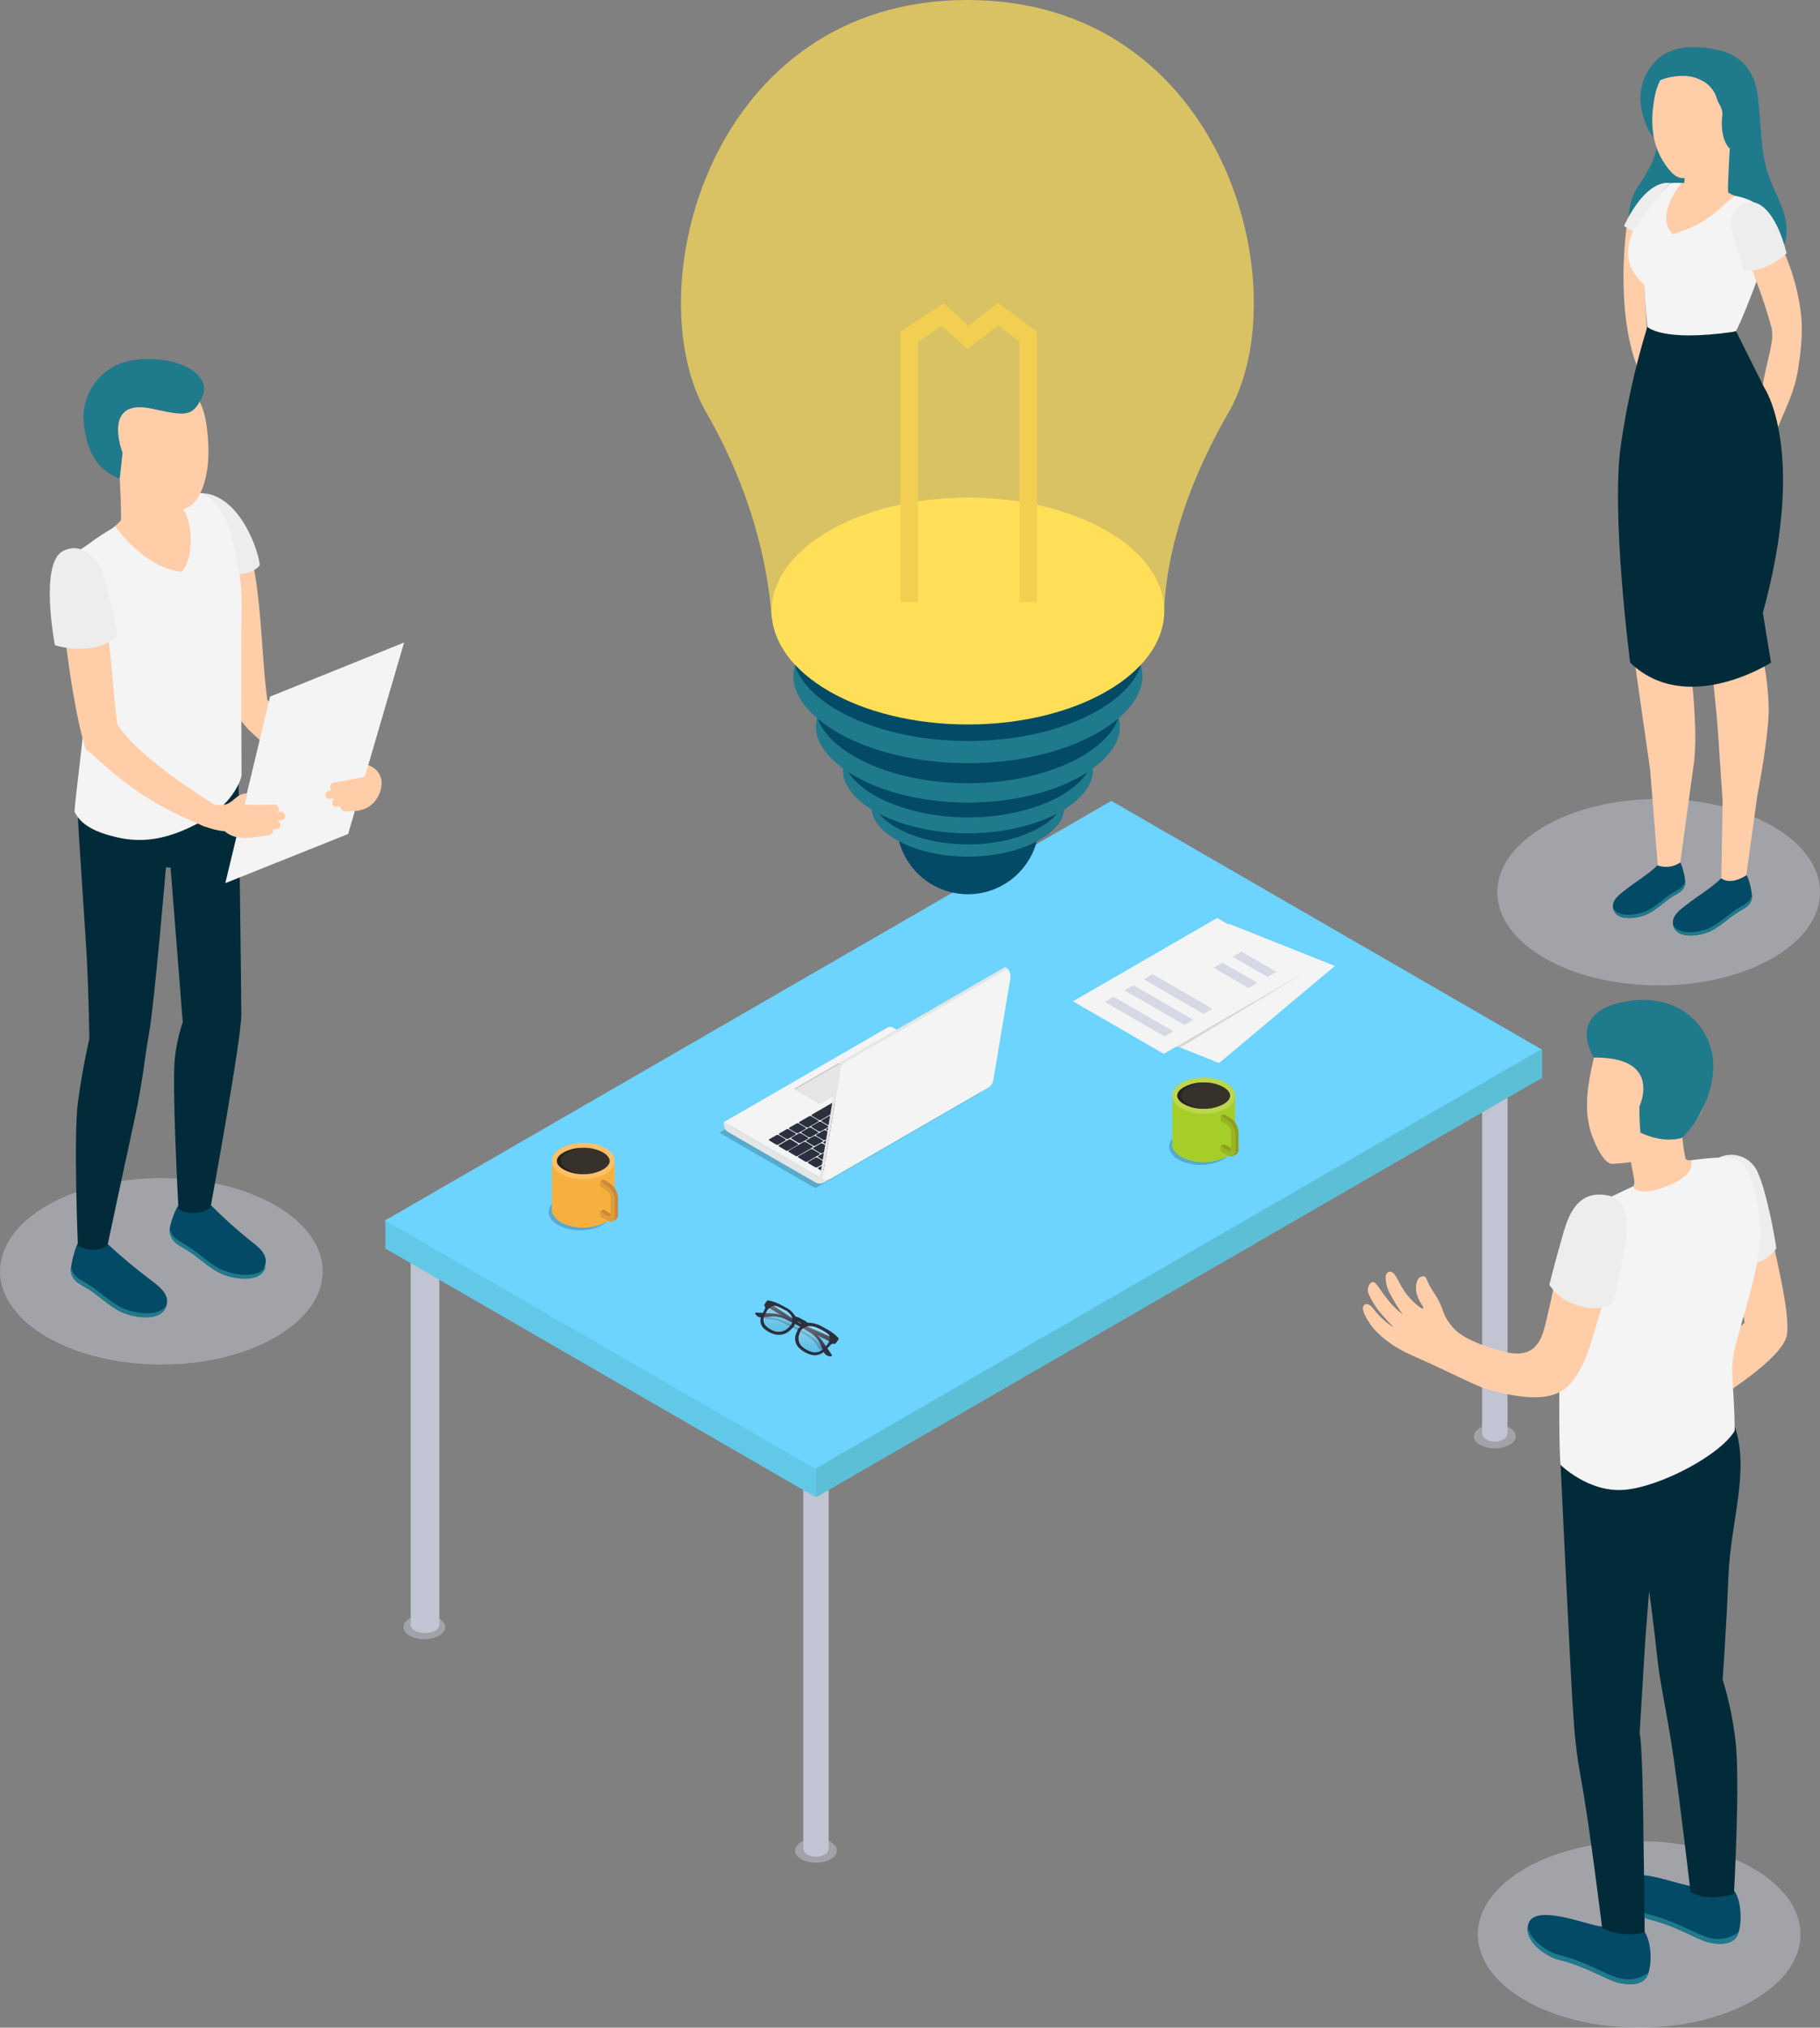 <svg width="776" height="864" viewBox="0 0 776 864" fill="none" xmlns="http://www.w3.org/2000/svg">
<rect x="0" y="0" width="776" height="864" fill="#808080" stroke="none"/>
<path opacity="0.4" d="M707.211 419.887C745.202 419.887 776 402.1 776 380.16C776 358.22 745.202 340.433 707.211 340.433C669.22 340.433 638.422 358.22 638.422 380.16C638.422 402.1 669.22 419.887 707.211 419.887Z" fill="#D6D8E5"/>
<path d="M718.08 24.192C720.758 19.872 741.269 17.038 748.008 34.404C750.565 41.005 750.185 57.836 752.328 68.429C754.47 79.021 759.499 85 761.313 93.588C763.127 102.177 760.172 116.605 739.558 119.232C718.944 121.859 702.96 114.515 698.088 107.931C693.215 101.347 693.094 87.316 698.174 79.782C703.254 72.248 707.107 66.131 706.986 56.333L718.08 24.192Z" fill="#1F7A8C"/>
<path d="M693.508 96.958C693.508 96.958 688.653 131.242 697.828 155.71C707.004 180.179 704.481 149.42 704.481 149.42L702.269 142.145C702.269 142.145 700.42 114.048 701.18 107.136C701.941 100.224 701.768 94.349 702.269 93.796C702.77 93.243 700.437 92.154 699.47 92.068C698.502 91.981 693.508 96.958 693.508 96.958Z" fill="#FFCEA9"/>
<path d="M731.627 21.237C731.627 21.237 716.179 16.796 706.814 25.142C703.724 27.986 701.475 31.623 700.311 35.658C699.147 39.692 699.113 43.969 700.213 48.021C701.457 52.894 703.962 59.547 707.833 59.91C711.704 60.273 731.627 21.237 731.627 21.237Z" fill="#1F7A8C"/>
<path d="M737.519 63.349C737.519 63.349 736.517 80.629 736.828 81.821C737.139 83.013 743.584 84.309 745.381 85.812C747.178 87.316 736.033 104.82 730.348 107.361C724.663 109.901 707.09 103.334 705.88 94.591C704.74 86.538 710.909 80.283 713.276 78.106C714.889 77.944 716.512 77.904 718.132 77.985L718.65 69.638C726.339 67.185 737.519 63.349 737.519 63.349Z" fill="#FFCEA9"/>
<path d="M739.887 83.497C744.725 84.24 750.254 86.832 750.997 89.476C751.896 92.569 753.797 107.119 749.615 118.195C745.434 129.272 742.617 136.322 740.198 141.091C740.198 141.091 719.29 150.077 702.425 139.605C702.425 139.605 701.25 127.734 701.181 121.375C685.63 107.793 698.917 91.048 712.119 78.037C713.7 77.898 715.29 77.898 716.871 78.037C716.871 78.037 705.103 91.861 713.277 99.861C730.798 94.504 734.271 86.642 739.887 83.497Z" fill="#F4F4F4"/>
<path d="M705.38 42.025C707.108 30.966 715.091 22.619 726.495 23.293C729.384 23.454 732.213 24.184 734.819 25.44C737.425 26.695 739.759 28.453 741.685 30.612C743.611 32.771 745.092 35.289 746.044 38.021C746.995 40.753 747.399 43.647 747.231 46.535C747.029 49.893 746.052 53.159 744.376 56.076C742.7 58.994 740.371 61.483 737.571 63.349C737.179 65.021 736.6 66.644 735.843 68.187C731.783 72.887 721.07 75.876 717.527 75.911C714.469 75.911 711.825 73.094 708.888 68.342C702.909 58.458 704.43 47.485 705.38 42.025Z" fill="#FFCEA9"/>
<path d="M730.037 23.483C738.037 25.056 744.603 27.302 746.781 35.165C748.267 40.573 750.237 50.872 748.353 55.227L747.213 58.355L737.519 63.349C737.519 63.349 733.009 59.581 734.409 48.539C734.354 47.045 733.881 45.596 733.044 44.358C732.443 43.315 731.995 42.192 731.713 41.023C730.563 38.043 728.32 35.614 725.441 34.232C718.218 30.188 707.66 33.679 706.191 35.148C708.222 30.76 711.701 27.206 716.043 25.082C720.386 22.958 725.327 22.393 730.037 23.483Z" fill="#1F7A8C"/>
<path d="M751.653 163.901C753.381 152.703 756.837 145.428 755.247 139.277C751.767 126.81 747.211 114.668 741.631 102.989C738.175 96.077 739.16 91.169 742.824 88.422C746.953 85.329 750.893 86.694 754.608 94.401C759.273 104.112 764.544 114.083 767.101 128.546C768.362 135.562 769.019 142.37 766.755 156.781C765.166 166.856 761.969 172.506 758.116 181.958C757.062 184.533 750.029 173.405 751.653 163.901Z" fill="#FFCEA9"/>
<path d="M744.569 372.868C740.525 376.168 734.201 373.887 733.925 374.198C729.795 378.328 723.661 381.923 719.082 385.517C716.559 387.504 712.636 390.165 713.345 393.967C714.624 400.792 725.544 398.701 729.657 396.611C733.769 394.52 737.139 391.064 741.044 388.644C743.809 386.916 746.556 386.018 746.988 382.51C747.247 380.385 745.277 372.799 744.569 372.868Z" fill="#024A65"/>
<path d="M746.937 381.093C746.401 384.549 743.706 385.379 740.941 387.089C736.984 389.56 733.493 393.103 729.381 395.194C725.562 397.112 716.076 399.03 713.397 394.157C714.849 400.74 725.579 398.667 729.657 396.611C733.735 394.554 737.139 391.064 741.044 388.644C743.809 386.916 746.557 386.018 746.989 382.51C747.02 382.037 747.003 381.562 746.937 381.093Z" fill="#1F7A8C"/>
<path d="M716.162 367.2C712.464 370.224 706.866 368.531 706.589 368.807C702.822 372.591 697.224 375.84 693.042 379.175C690.727 381.007 687.115 383.426 687.772 386.934C688.947 393.172 698.934 391.254 702.719 389.336C706.503 387.418 709.63 384.255 713.086 382.044C715.626 380.471 718.132 379.642 718.529 376.428C718.823 374.44 716.819 367.131 716.162 367.2Z" fill="#024A65"/>
<path d="M718.546 375.08C718.045 378.156 715.574 379.002 713.051 380.575C709.422 382.838 706.139 386.087 702.459 387.988C699.003 389.716 690.363 391.444 687.823 387.055C689.154 393.068 698.986 391.185 702.718 389.284C706.45 387.383 709.63 384.204 713.086 381.992C715.626 380.419 718.131 379.59 718.529 376.376C718.584 375.946 718.59 375.511 718.546 375.08Z" fill="#1F7A8C"/>
<path d="M694.338 178.9C696.066 164.955 701.25 144.668 701.25 144.668C706.133 146.954 711.416 148.263 716.801 148.522C725.804 148.988 740.215 146.241 740.215 146.241C742.72 150.634 745.465 154.886 748.44 158.976C752.466 164.557 760.276 176.809 758.393 198.184C757.149 212.164 749.321 271.503 749.321 271.503C752.371 281.525 753.994 291.926 754.142 302.4C754.056 311.04 751.792 325.693 749.235 339.258L744.569 372.937C744.569 372.937 738.349 377.43 733.925 374.268L734.478 341.297C733.942 333.228 733.13 321.322 732.629 313.649C731.782 301.277 729.571 281.612 728.931 276.705C728.292 271.797 726.72 263.226 725.959 253.601C725.199 243.976 721.588 195.143 721.588 195.143L721.087 204.301C721.087 204.301 720.62 219.145 718.477 237.479C716.335 255.813 715.592 263.935 715.592 263.935C715.592 263.935 719.307 270.743 719.773 275.772C720.153 279.729 724.681 311.057 721.968 326.989L716.421 367.511C715.036 368.464 713.444 369.075 711.778 369.294C710.111 369.513 708.416 369.335 706.831 368.772L703.565 327.94C701.371 312.388 696.653 279.452 696.014 275.167C695.081 269.533 694.286 266.751 693.249 249.039C692.213 231.327 692.558 192.862 694.338 178.9Z" fill="#FFCEA9"/>
<path d="M740.197 141.091L752.293 165.283C752.293 165.283 770.626 192.136 751.636 261.135L755.109 282.372C755.109 282.372 719.134 305.459 695.063 282.372C695.063 282.372 686.717 218.609 691.158 189.199C693.623 172.286 697.372 155.586 702.373 139.242C702.373 139.242 708.265 145.757 738.659 141.454" fill="#022B3A"/>
<path d="M761.763 107.931C761.763 107.931 753.417 116.243 743.516 115.206L738.764 99.032C738.764 99.032 735.671 90.564 742.894 86.936C750.116 83.307 757.616 91.359 761.763 107.931Z" fill="#EDEDED"/>
<path d="M712.118 78.037C712.118 78.037 702.563 75.133 692.42 96.284L696.204 98.582C696.204 98.582 706.192 83.48 712.118 78.037Z" fill="#EDEDED"/>
<path opacity="0.4" d="M68.789 581.455C106.78 581.455 137.578 563.668 137.578 541.728C137.578 519.788 106.78 502.001 68.789 502.001C30.798 502.001 0 519.788 0 541.728C0 563.668 30.798 581.455 68.789 581.455Z" fill="#D6D8E5"/>
<path d="M33.505 529.528C38.429 533.537 45.687 529.874 46.049 530.237C51.834 535.604 57.902 540.657 64.227 545.374C67.286 547.793 72.072 551.007 71.139 555.656C69.584 563.95 56.313 561.393 51.302 558.852C46.291 556.312 42.196 552.113 37.479 549.176C34.023 547.067 30.757 545.979 30.239 541.711C29.962 539.136 32.623 529.425 33.505 529.528Z" fill="#024A65"/>
<path d="M30.36 539.983C30.999 544.078 34.282 545.167 37.652 547.292C42.455 550.282 46.706 554.602 51.717 557.142C56.348 559.475 67.891 561.807 71.139 555.88C69.411 563.881 56.331 561.375 51.371 558.853C46.412 556.33 42.265 552.113 37.548 549.176C34.092 547.068 30.826 545.979 30.308 541.711C30.261 541.135 30.278 540.555 30.36 539.983Z" fill="#1F7A8C"/>
<path d="M76.237 513.648C81.144 517.657 89.766 513.268 90.06 513.648C95.189 518.833 100.606 523.725 106.285 528.301C109.361 530.721 114.148 533.935 113.197 538.583C111.642 546.877 98.371 544.32 93.361 541.78C88.35 539.24 84.254 535.041 79.537 532.103C76.081 529.995 72.833 528.906 72.314 524.638C72.107 522.063 75.355 513.544 76.237 513.648Z" fill="#024A65"/>
<path d="M72.574 523.584C73.231 527.679 76.514 528.768 79.866 530.893C84.687 533.883 88.938 538.203 93.931 540.743C98.562 543.076 110.122 545.409 113.371 539.482C111.643 547.482 98.545 544.977 93.586 542.454C88.626 539.931 84.497 535.715 79.762 532.777C76.393 530.669 73.058 529.58 72.539 525.312C72.485 524.737 72.497 524.157 72.574 523.584Z" fill="#1F7A8C"/>
<path d="M33.211 347.777C33.453 355.225 35.768 387.521 36.805 404.68C37.842 421.839 38.084 442.696 38.084 442.696C38.084 442.696 35.129 455.173 33.211 469.826C31.293 484.479 33.211 530.738 33.211 530.738C35.093 531.945 37.282 532.587 39.518 532.587C41.754 532.587 43.943 531.945 45.825 530.738C45.825 530.738 53.704 493.724 57.35 477.049C60.996 460.374 61.635 450.749 63.536 440.415C65.817 427.905 70.759 369.567 70.759 369.567L72.729 369.688L77.913 435.577C76.293 440.431 75.181 445.44 74.595 450.524C73.161 461.255 76.098 515.255 76.098 515.255C78.202 516.425 80.588 516.992 82.993 516.894C85.398 516.797 87.73 516.038 89.732 514.702C89.732 514.702 102.899 443.18 102.899 432.294C102.899 425.105 101.672 330.186 101.672 330.186L33.211 347.777Z" fill="#022B3A"/>
<path d="M51.061 203.904C51.061 203.904 51.907 220.13 51.544 221.564C51.181 222.998 44.08 227.768 42.023 229.478C39.967 231.189 53.255 244.287 59.7 247.242C66.145 250.197 86.639 242.404 87.002 232.347C87.365 222.29 83.546 213.84 80.349 213.339C77.152 212.838 51.061 203.904 51.061 203.904Z" fill="#FFCEA9"/>
<path d="M95.52 234.006C96.471 226.852 91.754 220.044 96.333 214.341C112.351 230.049 110.312 271.624 113.958 298.218C125.846 310.66 149.761 322.911 156.5 325.866C157.726 326.419 158.78 327.007 158.538 328.337C157.571 333.521 156.068 335.491 152.975 340.433C137.147 333.608 125.742 329.685 105.975 310.902C104.099 308.877 102.421 306.678 100.964 304.335C95.313 287.539 93.896 246.361 95.52 234.006Z" fill="#FFCEA9"/>
<path d="M49.247 224.364C49.247 224.364 61.031 241.92 77.464 243.648C82.648 238.464 83.115 220.355 75.944 214.548C75.944 214.548 82.544 209.226 87.054 210.263C91.897 213.199 95.503 217.801 97.197 223.206C101.378 235.282 103.339 248.015 102.986 260.79C102.709 278.07 102.986 330.636 102.986 330.636C102.986 330.636 100.688 341.764 85.827 350.041C70.967 358.318 59.908 359.13 49.834 356.78C41.506 354.845 34.629 351.907 31.777 345.876C32.52 333.78 37.912 302.296 35.89 287.124C33.868 271.953 30.706 260.6 29.842 248.331C28.978 236.062 31.466 236.235 37.618 231.932C41.309 229.136 45.196 226.607 49.247 224.364Z" fill="#F4F4F4"/>
<path d="M87.797 179.712C85.862 167.115 76.79 157.559 63.796 158.285C57.158 158.655 50.939 161.646 46.506 166.601C42.074 171.555 39.79 178.068 40.158 184.706C40.37 188.53 41.465 192.254 43.356 195.584C45.248 198.915 47.885 201.763 51.061 203.904C51.516 205.815 52.194 207.665 53.083 209.416C57.662 214.79 71.572 218.056 75.546 217.538C80.73 216.812 83.46 214.669 85.913 209.071C90.216 199.135 88.868 185.916 87.797 179.712Z" fill="#FFCEA9"/>
<path d="M51.061 203.904L52.253 192.914C52.253 192.914 43.199 169.62 64.504 174.096C78.5 177.034 82.025 178.312 86.293 168.912C90.561 159.512 75.511 151.062 57.661 153.36C51.513 154.008 45.832 156.941 41.743 161.578C37.653 166.214 35.453 172.217 35.578 178.399C36.045 185.363 37.894 199.359 51.061 203.904Z" fill="#1F7A8C"/>
<path d="M26.213 241.004C32.364 239.276 27.682 240.71 32.364 239.276C48.383 255.001 46.395 281.923 50.024 308.534C58.871 323.153 91.702 342.973 91.702 342.973C92.117 345.807 91.114 346.637 87.572 352.356C71.761 345.531 58.508 339.638 38.741 320.872C37.963 320.129 36.823 319.939 36.494 318.92C30.844 301.933 24.572 253.377 26.213 241.004Z" fill="#FFCEA9"/>
<path d="M172.293 273.784L148.43 355.38L96.073 376.307L115.167 296.819L172.293 273.784Z" fill="#F4F4F4"/>
<path d="M83.442 343.526C84.22 340.744 86.241 341.436 88.505 342.127C90.96 343.121 93.656 343.356 96.246 342.801C98.406 342.127 99.961 340.278 101.793 339.051C102.84 338.427 104.03 338.082 105.249 338.049C105.145 338.757 104.056 342.904 104.056 342.904C104.056 342.904 115.53 343.025 116.705 342.783C117.094 342.73 117.49 342.797 117.84 342.975C118.19 343.152 118.478 343.432 118.666 343.777C118.853 344.122 118.931 344.516 118.89 344.906C118.848 345.297 118.689 345.665 118.433 345.963L119.21 345.842C121.56 345.324 122.563 348.918 120.195 349.453C119.573 349.592 118.934 349.661 118.277 349.747C119.815 350.335 120.195 352.875 118.277 353.203L117.69 353.307C117.42 353.409 117.131 353.451 116.843 353.428H116.48C116.535 353.702 116.533 353.984 116.474 354.258C116.416 354.531 116.302 354.79 116.141 355.018C115.979 355.246 115.772 355.439 115.534 355.584C115.295 355.73 115.029 355.825 114.752 355.864C109.154 356.607 100.929 358.836 95.849 354.223C92.333 353.876 88.9 352.947 85.688 351.475C82.595 350.006 82.509 346.861 83.442 343.526Z" fill="#FFCEA9"/>
<path d="M140.723 336.856H141.501C141.191 336.613 140.963 336.282 140.846 335.906C140.729 335.53 140.73 335.127 140.849 334.751C140.967 334.376 141.197 334.045 141.508 333.804C141.819 333.562 142.196 333.422 142.59 333.4C143.799 333.4 155.601 330.929 155.601 330.929L157.018 326.074C157.018 325.797 159.074 327.041 159.143 327.093C160.142 327.747 160.981 328.619 161.598 329.642C162.214 330.665 162.592 331.814 162.703 333.003C162.76 334.674 162.484 336.34 161.891 337.904C161.297 339.467 160.399 340.897 159.247 342.109C157.126 344.25 154.259 345.489 151.247 345.565C149.812 345.652 148.43 345.721 147.203 345.825C146.932 345.825 146.663 345.771 146.412 345.666C146.162 345.562 145.934 345.409 145.743 345.216C145.552 345.023 145.401 344.795 145.299 344.543C145.196 344.292 145.145 344.023 145.147 343.751H144.784C144.506 343.817 144.216 343.817 143.937 343.751H143.333C141.328 343.751 141.173 341.263 142.538 340.295C141.898 340.295 141.242 340.416 140.602 340.416C138.097 340.572 138.235 336.839 140.723 336.856Z" fill="#FFCEA9"/>
<path d="M102.208 244.65C102.208 244.65 108.256 244.339 110.761 240.814C110.294 234.783 102.571 211.887 87.054 210.177C91.284 213.14 94.638 217.186 96.765 221.892C99.581 228.787 102.208 244.65 102.208 244.65Z" fill="#EDEDED"/>
<path d="M23.414 274.908C23.414 274.908 38.861 280.23 49.748 271.279C50.94 269.222 43.441 242.94 43.441 242.94C43.441 242.94 36.961 229.496 26.818 234.835C16.675 240.175 23.414 274.908 23.414 274.908Z" fill="#EDEDED"/>
<path opacity="0.4" d="M180.915 698.475C185.839 698.475 189.831 696.169 189.831 693.325C189.831 690.482 185.839 688.176 180.915 688.176C175.991 688.176 171.999 690.482 171.999 693.325C171.999 696.169 175.991 698.475 180.915 698.475Z" fill="#D6D8E5"/>
<path opacity="0.4" d="M347.903 793.705C352.828 793.705 356.82 791.399 356.82 788.556C356.82 785.712 352.828 783.406 347.903 783.406C342.979 783.406 338.987 785.712 338.987 788.556C338.987 791.399 342.979 793.705 347.903 793.705Z" fill="#D6D8E5"/>
<path opacity="0.4" d="M637.35 617.172C642.274 617.172 646.266 614.867 646.266 612.023C646.266 609.179 642.274 606.874 637.35 606.874C632.426 606.874 628.434 609.179 628.434 612.023C628.434 614.867 632.426 617.172 637.35 617.172Z" fill="#D6D8E5"/>
<path d="M175.109 518.936V692.289C175.149 692.824 175.33 693.34 175.633 693.783C175.937 694.226 176.352 694.581 176.837 694.812C178.194 695.502 179.695 695.862 181.218 695.862C182.74 695.862 184.241 695.502 185.598 694.812C186.082 694.58 186.497 694.224 186.8 693.782C187.103 693.339 187.285 692.824 187.326 692.289V518.936H175.109Z" fill="#C1C4D3"/>
<path d="M342.495 586.397V787.588C342.525 788.109 342.684 788.614 342.958 789.058C343.233 789.501 343.614 789.869 344.068 790.128C345.229 790.815 346.554 791.178 347.904 791.178C349.253 791.178 350.578 790.815 351.74 790.128C352.195 789.87 352.579 789.503 352.856 789.059C353.134 788.616 353.297 788.11 353.329 787.588V586.397H342.495Z" fill="#C1C4D3"/>
<path d="M631.925 446.653V610.71C631.956 611.23 632.118 611.734 632.396 612.175C632.674 612.617 633.058 612.98 633.515 613.233C634.673 613.92 635.995 614.283 637.342 614.283C638.689 614.283 640.011 613.92 641.169 613.233C641.625 612.98 642.01 612.617 642.288 612.175C642.566 611.734 642.728 611.23 642.759 610.71V446.653H631.925Z" fill="#C1C4D3"/>
<path d="M347.903 638.029L164.292 532.017V519.627L347.903 625.657V638.029Z" fill="#62C8E8"/>
<path d="M657.48 447.276L347.868 626.037L164.24 520.024L473.852 341.263L657.48 447.276Z" fill="#6CD4FF"/>
<path d="M657.515 459.268L347.903 638.029V625.657L657.515 446.895V459.268Z" fill="#5CBFD6"/>
<path d="M569.148 411.61L519.781 452.961L474.682 435.007L524.049 393.656L569.148 411.61Z" fill="#F4F4F4"/>
<path d="M557.692 413.528L496.195 449.038L457.472 426.678L518.969 391.167L557.692 413.528Z" fill="#F4F4F4"/>
<path d="M500.308 439.448L496.541 441.625L471.002 426.885L474.769 424.708L500.308 439.448Z" fill="#D6D8E5"/>
<path d="M508.774 434.557L505.007 436.735L479.485 421.995L483.252 419.818L508.774 434.557Z" fill="#D6D8E5"/>
<path d="M516.93 429.857L513.163 432.017L487.642 417.295L491.409 415.117L516.93 429.857Z" fill="#D6D8E5"/>
<path d="M536.075 418.798L532.309 420.975L517.448 412.405L521.215 410.227L536.075 418.798Z" fill="#D6D8E5"/>
<path d="M544.232 414.098L540.465 416.258L525.604 407.687L529.371 405.51L544.232 414.098Z" fill="#D6D8E5"/>
<path d="M503.158 446.342C504.178 445.91 557.692 413.51 557.692 413.51L501.793 445.824L503.158 446.342Z" fill="#D6D6D6"/>
<path opacity="0.2" d="M511.902 496.368C519.307 496.368 525.311 492.902 525.311 488.627C525.311 484.351 519.307 480.885 511.902 480.885C504.497 480.885 498.493 484.351 498.493 488.627C498.493 492.902 504.497 496.368 511.902 496.368Z" fill="black"/>
<path d="M526.623 487.521V466.871L499.858 467.545V486.553C499.357 488.834 500.618 491.236 503.676 492.998C506.62 494.498 509.877 495.279 513.18 495.279C516.484 495.279 519.74 494.498 522.684 492.998C523.769 492.52 524.707 491.759 525.4 490.796C526.092 489.833 526.515 488.702 526.623 487.521Z" fill="#A6CE28"/>
<path d="M513.215 474.612C520.621 474.612 526.624 471.146 526.624 466.871C526.624 462.596 520.621 459.13 513.215 459.13C505.81 459.13 499.807 462.596 499.807 466.871C499.807 471.146 505.81 474.612 513.215 474.612Z" fill="#BCD64D"/>
<path d="M524.498 466.871C524.498 468.132 523.461 469.463 521.63 470.5C519.303 471.742 516.716 472.417 514.079 472.47H513.198C510.269 472.531 507.374 471.847 504.782 470.483C502.968 469.446 501.914 468.115 501.914 466.854C501.914 465.592 502.968 464.279 504.782 463.225C507.374 461.86 510.269 461.176 513.198 461.238H514.061C516.699 461.29 519.286 461.965 521.613 463.208C523.461 464.296 524.498 465.61 524.498 466.871Z" fill="#28221C"/>
<path opacity="0.07" d="M524.499 466.871C524.499 468.132 523.462 469.463 521.63 470.5C519.318 471.786 516.716 472.461 514.071 472.461C511.425 472.461 508.823 471.786 506.511 470.5C504.697 469.463 503.643 468.132 503.643 466.871C503.643 465.61 504.697 464.296 506.511 463.242C508.823 461.956 511.425 461.281 514.071 461.281C516.716 461.281 519.318 461.956 521.63 463.242C523.462 464.296 524.499 465.61 524.499 466.871Z" fill="white"/>
<path d="M524.671 476.427L521.82 474.785L520.438 475.597L521.82 476.392V476.911L524.481 478.449V478.95C525.121 479.866 525.699 480.824 526.209 481.818L526.312 481.732V488.385C526.312 490.113 525.293 489.542 524.844 489.283L521.854 487.555L520.472 488.367L521.854 489.162V489.681L524.844 491.409C525.154 491.59 525.485 491.735 525.829 491.841L525.639 492.687L527.194 491.806C527.524 491.525 527.779 491.166 527.936 490.762C528.093 490.358 528.147 489.921 528.092 489.491V482.579C528.026 481.361 527.684 480.174 527.091 479.108C526.498 478.042 525.671 477.125 524.671 476.427Z" fill="#8DA01F"/>
<path d="M523.427 492.221L520.438 490.493V488.367L523.427 490.095C523.859 490.337 524.896 490.925 524.896 489.18V482.268C524.845 481.68 524.663 481.111 524.364 480.603C524.065 480.095 523.656 479.66 523.168 479.33L520.455 477.757V475.632L523.306 477.274C524.301 477.96 525.129 478.861 525.727 479.911C526.325 480.961 526.679 482.133 526.762 483.339V490.251C526.727 492.117 525.863 493.62 523.427 492.221Z" fill="#99B524"/>
<path opacity="0.2" d="M247.372 524.223C254.777 524.223 260.781 520.757 260.781 516.482C260.781 512.206 254.777 508.74 247.372 508.74C239.966 508.74 233.963 512.206 233.963 516.482C233.963 520.757 239.966 524.223 247.372 524.223Z" fill="black"/>
<path d="M262.093 515.376V494.726L235.328 495.4V514.408C234.826 516.707 236.105 519.109 239.146 520.854C242.09 522.353 245.347 523.134 248.65 523.134C251.953 523.134 255.21 522.353 258.154 520.854C259.24 520.376 260.179 519.616 260.872 518.653C261.565 517.69 261.986 516.558 262.093 515.376Z" fill="#F7B03E"/>
<path d="M248.685 502.468C256.091 502.468 262.094 499.002 262.094 494.726C262.094 490.451 256.091 486.985 248.685 486.985C241.28 486.985 235.276 490.451 235.276 494.726C235.276 499.002 241.28 502.468 248.685 502.468Z" fill="#FCC068"/>
<path d="M259.968 494.726C259.968 495.988 258.914 497.301 257.1 498.355C254.769 499.588 252.184 500.262 249.549 500.325H248.685C245.757 500.387 242.861 499.703 240.27 498.338C238.438 497.284 237.401 495.971 237.401 494.709C237.401 493.448 238.438 492.117 240.27 491.063C242.863 489.704 245.758 489.026 248.685 489.093H249.549C252.184 489.142 254.771 489.811 257.1 491.046C258.914 492.134 259.968 493.465 259.968 494.726Z" fill="#28221C"/>
<path opacity="0.07" d="M259.969 494.726C259.969 495.988 258.914 497.301 257.1 498.355C254.788 499.641 252.186 500.316 249.54 500.316C246.895 500.316 244.293 499.641 241.981 498.355C240.253 497.301 239.112 495.988 239.112 494.726C239.112 493.465 240.166 492.134 241.981 491.08C244.293 489.794 246.895 489.119 249.54 489.119C252.186 489.119 254.788 489.794 257.1 491.08C258.914 492.134 259.969 493.465 259.969 494.726Z" fill="white"/>
<path d="M260.124 504.282L257.29 502.641L255.891 503.436L257.29 504.248V504.766L259.951 506.304L259.865 506.805C260.51 507.718 261.088 508.676 261.593 509.674L261.679 509.587V516.24C261.679 517.968 260.66 517.398 260.228 517.139L257.238 515.411L255.839 516.205L257.238 517.018V517.536L260.228 519.264C260.532 519.445 260.857 519.59 261.195 519.696L261.023 520.543L262.578 519.661C262.915 519.382 263.176 519.021 263.336 518.613C263.497 518.205 263.551 517.763 263.494 517.329V510.417C263.431 509.206 263.095 508.026 262.512 506.963C261.928 505.901 261.112 504.984 260.124 504.282Z" fill="#C9883A"/>
<path d="M258.897 520.128L255.891 518.4V516.257L258.897 517.985C259.329 518.244 260.349 518.832 260.349 517.087V510.175C260.291 509.587 260.107 509.018 259.808 508.508C259.51 507.998 259.105 507.559 258.621 507.22L255.891 505.665V503.522L258.742 505.25C259.738 505.935 260.566 506.836 261.164 507.887C261.763 508.937 262.116 510.109 262.198 511.315V518.227C262.198 519.972 261.334 521.476 258.897 520.128Z" fill="#E09C3B"/>
<path opacity="0.2" d="M418.542 465.333L378.799 442.368C378.454 442.164 378.06 442.057 377.659 442.057C377.258 442.057 376.864 442.164 376.518 442.368L306.744 482.665L347.61 506.304L418.542 465.333Z" fill="black"/>
<path d="M420.426 460.823L380.683 437.858C380.337 437.654 379.944 437.547 379.543 437.547C379.141 437.547 378.748 437.654 378.402 437.858L308.628 478.155L349.546 501.777L420.426 460.823Z" fill="#F4F4F4"/>
<path d="M347.662 493.327L344.621 495.055C344.379 495.21 344.414 495.452 344.621 495.625L347.524 497.353C347.674 497.429 347.84 497.468 348.008 497.468C348.176 497.468 348.341 497.429 348.491 497.353L351.515 495.625C351.757 495.487 351.74 495.245 351.515 495.072L348.63 493.344C348.48 493.269 348.315 493.229 348.148 493.226C347.98 493.223 347.814 493.257 347.662 493.327Z" fill="#2B303F"/>
<path d="M351.947 490.856L348.923 492.584C348.664 492.722 348.698 492.981 348.923 493.137L351.809 494.865C351.96 494.937 352.125 494.974 352.292 494.974C352.46 494.974 352.625 494.937 352.776 494.865L355.8 493.137C356.059 492.998 356.025 492.739 355.8 492.584L352.914 490.856C352.766 490.776 352.6 490.734 352.431 490.734C352.262 490.734 352.095 490.776 351.947 490.856Z" fill="#2B303F"/>
<path d="M356.284 488.35L353.26 490.078C353.018 490.216 353.035 490.475 353.26 490.631L356.146 492.359C356.297 492.431 356.462 492.469 356.629 492.469C356.797 492.469 356.962 492.431 357.113 492.359L360.154 490.631C360.396 490.493 360.362 490.234 360.154 490.078L357.252 488.35C357.103 488.27 356.937 488.228 356.768 488.228C356.599 488.228 356.433 488.27 356.284 488.35Z" fill="#2B303F"/>
<path d="M360.535 485.896L357.494 487.624C357.252 487.763 357.287 488.022 357.494 488.177L360.397 489.905C360.546 489.985 360.712 490.027 360.881 490.027C361.05 490.027 361.216 489.985 361.365 489.905L364.388 488.177C364.648 488.039 364.613 487.78 364.388 487.624L361.503 485.896C361.352 485.824 361.186 485.787 361.019 485.787C360.851 485.787 360.686 485.824 360.535 485.896Z" fill="#2B303F"/>
<path d="M364.82 483.408L361.796 485.136C361.554 485.274 361.571 485.516 361.796 485.689L364.682 487.417C364.833 487.489 364.998 487.527 365.166 487.527C365.333 487.527 365.498 487.489 365.649 487.417L368.691 485.689C368.932 485.533 368.898 485.292 368.691 485.119L365.788 483.391C365.636 483.317 365.47 483.281 365.302 483.284C365.134 483.287 364.969 483.329 364.82 483.408Z" fill="#2B303F"/>
<path d="M369.123 480.937L366.082 482.665C365.84 482.821 365.874 483.062 366.082 483.235L368.985 484.963C369.133 485.043 369.3 485.085 369.469 485.085C369.637 485.085 369.804 485.043 369.952 484.963L372.976 483.235C373.218 483.097 373.201 482.838 372.976 482.682L370.091 480.954C369.941 480.879 369.776 480.839 369.609 480.836C369.441 480.833 369.275 480.868 369.123 480.937Z" fill="#2B303F"/>
<path d="M373.408 478.466L370.384 480.194C370.125 480.332 370.159 480.591 370.384 480.747L373.269 482.475C373.421 482.547 373.586 482.584 373.753 482.584C373.921 482.584 374.086 482.547 374.237 482.475L377.261 480.747C377.52 480.609 377.486 480.349 377.261 480.194L374.375 478.466C374.227 478.386 374.06 478.344 373.892 478.344C373.723 478.344 373.556 478.386 373.408 478.466Z" fill="#2B303F"/>
<path d="M377.693 475.978L374.669 477.706C374.427 477.861 374.445 478.103 374.669 478.276L377.555 480.004C377.705 480.08 377.871 480.119 378.039 480.119C378.207 480.119 378.372 480.08 378.522 480.004L381.564 478.276C381.806 478.138 381.771 477.896 381.564 477.723L378.661 475.995C378.511 475.92 378.346 475.88 378.179 475.877C378.011 475.874 377.845 475.908 377.693 475.978Z" fill="#2B303F"/>
<path d="M381.996 473.472L378.955 475.2C378.713 475.338 378.748 475.597 378.955 475.753L381.858 477.481C382.008 477.557 382.174 477.596 382.342 477.596C382.51 477.596 382.675 477.557 382.825 477.481L385.849 475.753C386.109 475.615 386.074 475.356 385.849 475.2L382.964 473.472C382.815 473.392 382.649 473.35 382.48 473.35C382.311 473.35 382.145 473.392 381.996 473.472Z" fill="#2B303F"/>
<path d="M386.281 471.018L383.257 472.746C383.015 472.884 383.032 473.126 383.257 473.299L386.143 475.027C386.294 475.099 386.459 475.137 386.627 475.137C386.794 475.137 386.959 475.099 387.11 475.027L390.152 473.299C390.393 473.144 390.359 472.902 390.152 472.729L387.249 471.001C387.097 470.928 386.931 470.891 386.763 470.894C386.595 470.897 386.43 470.94 386.281 471.018Z" fill="#2B303F"/>
<path d="M390.515 468.547L387.473 470.275C387.231 470.413 387.266 470.673 387.473 470.828L390.376 472.556C390.525 472.636 390.691 472.678 390.86 472.678C391.029 472.678 391.195 472.636 391.344 472.556L394.368 470.828C394.61 470.69 394.593 470.431 394.368 470.275L391.482 468.547C391.331 468.475 391.166 468.438 390.998 468.438C390.831 468.438 390.666 468.475 390.515 468.547Z" fill="#2B303F"/>
<path d="M394.869 466.059L391.845 467.787C391.586 467.925 391.62 468.167 391.845 468.34L394.73 470.068C394.881 470.14 395.047 470.177 395.214 470.177C395.382 470.177 395.547 470.14 395.698 470.068L398.722 468.34C398.981 468.184 398.947 467.942 398.722 467.77L395.836 466.042C395.685 465.968 395.519 465.932 395.35 465.935C395.182 465.938 395.017 465.98 394.869 466.059Z" fill="#2B303F"/>
<path d="M399.154 463.588L396.13 465.316C395.888 465.471 395.905 465.713 396.13 465.886L399.016 467.614C399.166 467.69 399.331 467.73 399.5 467.73C399.668 467.73 399.833 467.69 399.983 467.614L403.025 465.886C403.266 465.748 403.232 465.506 403.025 465.333L400.122 463.605C399.972 463.53 399.807 463.49 399.64 463.487C399.472 463.484 399.306 463.518 399.154 463.588Z" fill="#2B303F"/>
<path d="M405.53 459.924L400.346 462.862C400.105 463 400.139 463.26 400.346 463.415L403.249 465.143C403.4 465.215 403.566 465.253 403.733 465.253C403.901 465.253 404.066 465.215 404.217 465.143L409.401 462.205C409.643 462.067 409.608 461.808 409.401 461.652L406.498 459.924C406.35 459.841 406.184 459.797 406.014 459.797C405.845 459.797 405.678 459.841 405.53 459.924Z" fill="#2B303F"/>
<path d="M349.856 487.296L346.832 489.024C346.59 489.162 346.608 489.404 346.832 489.577L349.718 491.305C349.869 491.377 350.034 491.415 350.202 491.415C350.369 491.415 350.534 491.377 350.686 491.305L353.727 489.577C353.969 489.421 353.934 489.18 353.727 489.007L350.772 487.296C350.629 487.228 350.472 487.193 350.314 487.193C350.156 487.193 349.999 487.228 349.856 487.296Z" fill="#2B303F"/>
<path d="M354.228 484.773L351.204 486.501C350.945 486.639 350.979 486.899 351.204 487.054L354.09 488.782C354.241 488.854 354.406 488.892 354.574 488.892C354.741 488.892 354.906 488.854 355.057 488.782L358.099 487.054C358.341 486.916 358.306 486.657 358.099 486.501L355.196 484.773C355.047 484.693 354.881 484.651 354.712 484.651C354.543 484.651 354.377 484.693 354.228 484.773Z" fill="#2B303F"/>
<path d="M358.461 482.285L355.438 484.013C355.178 484.168 355.213 484.41 355.438 484.583L358.323 486.311C358.473 486.387 358.639 486.427 358.807 486.427C358.975 486.427 359.141 486.387 359.291 486.311L362.315 484.583C362.574 484.445 362.539 484.186 362.315 484.03L359.429 482.302C359.279 482.227 359.115 482.187 358.947 482.184C358.78 482.181 358.614 482.215 358.461 482.285Z" fill="#2B303F"/>
<path d="M362.764 479.796L359.722 481.524C359.481 481.663 359.515 481.905 359.722 482.077L362.625 483.805C362.776 483.878 362.942 483.915 363.109 483.915C363.277 483.915 363.442 483.878 363.593 483.805L366.617 482.077C366.859 481.922 366.842 481.68 366.617 481.507L363.731 479.779C363.58 479.706 363.413 479.669 363.245 479.672C363.077 479.675 362.912 479.718 362.764 479.796Z" fill="#2B303F"/>
<path d="M367.032 477.343L363.991 479.071C363.749 479.209 363.784 479.468 363.991 479.624L366.894 481.352C367.043 481.432 367.209 481.474 367.378 481.474C367.547 481.474 367.713 481.432 367.862 481.352L370.885 479.624C371.127 479.485 371.11 479.226 370.885 479.071L368 477.343C367.849 477.271 367.683 477.233 367.516 477.233C367.349 477.233 367.183 477.271 367.032 477.343Z" fill="#2B303F"/>
<path d="M371.335 474.854L368.294 476.582C368.052 476.738 368.086 476.98 368.294 477.153L371.197 478.881C371.344 478.956 371.507 478.996 371.672 478.996C371.837 478.996 372 478.956 372.147 478.881L375.188 477.153C375.43 477.014 375.396 476.773 375.188 476.6L372.285 474.872C372.138 474.797 371.977 474.757 371.812 474.754C371.647 474.751 371.484 474.785 371.335 474.854Z" fill="#2B303F"/>
<path d="M375.62 472.366L372.596 474.094C372.354 474.232 372.371 474.474 372.596 474.647L375.482 476.375C375.633 476.447 375.798 476.485 375.965 476.485C376.133 476.485 376.298 476.447 376.449 476.375L379.49 474.647C379.732 474.492 379.698 474.25 379.49 474.077L376.587 472.349C376.436 472.276 376.27 472.239 376.102 472.242C375.933 472.245 375.768 472.287 375.62 472.366Z" fill="#2B303F"/>
<path d="M379.922 469.895L376.898 471.623C376.639 471.761 376.674 472.02 376.898 472.176L379.784 473.904C379.933 473.984 380.099 474.026 380.268 474.026C380.437 474.026 380.603 473.984 380.752 473.904L383.776 472.176C384.035 472.038 384 471.779 383.776 471.623L380.89 469.895C380.739 469.823 380.574 469.785 380.406 469.785C380.239 469.785 380.073 469.823 379.922 469.895Z" fill="#2B303F"/>
<path d="M384.225 467.407L381.201 469.135C380.942 469.29 380.977 469.532 381.201 469.705L384.087 471.433C384.237 471.509 384.403 471.548 384.571 471.548C384.739 471.548 384.905 471.509 385.054 471.433L388.078 469.705C388.338 469.567 388.303 469.325 388.078 469.152L385.193 467.424C385.043 467.349 384.878 467.309 384.711 467.306C384.543 467.303 384.377 467.337 384.225 467.407Z" fill="#2B303F"/>
<path d="M388.527 464.918L385.486 466.646C385.244 466.785 385.279 467.027 385.486 467.199L388.389 468.927C388.54 468.999 388.705 469.037 388.873 469.037C389.04 469.037 389.206 468.999 389.357 468.927L392.381 467.199C392.623 467.044 392.605 466.802 392.381 466.629L389.495 464.901C389.344 464.828 389.177 464.791 389.009 464.794C388.841 464.797 388.676 464.84 388.527 464.918Z" fill="#2B303F"/>
<path d="M392.83 462.447L389.789 464.175C389.547 464.314 389.581 464.573 389.789 464.728L392.692 466.456C392.84 466.536 393.007 466.578 393.176 466.578C393.344 466.578 393.511 466.536 393.659 466.456L396.683 464.728C396.925 464.59 396.908 464.331 396.683 464.175L393.798 462.447C393.647 462.375 393.481 462.338 393.314 462.338C393.146 462.338 392.981 462.375 392.83 462.447Z" fill="#2B303F"/>
<path d="M397.133 459.959L394.092 461.687C393.85 461.843 393.884 462.085 394.092 462.257L396.977 463.985C397.127 464.061 397.293 464.101 397.461 464.101C397.629 464.101 397.795 464.061 397.945 463.985L400.986 462.257C401.228 462.119 401.193 461.877 400.986 461.704L398.083 459.976C397.936 459.902 397.775 459.861 397.61 459.858C397.445 459.855 397.282 459.89 397.133 459.959Z" fill="#2B303F"/>
<path d="M345.588 489.732L340.404 492.67C340.162 492.826 340.197 493.068 340.404 493.24L343.307 494.968C343.457 495.044 343.623 495.084 343.791 495.084C343.959 495.084 344.125 495.044 344.275 494.968L349.372 492.013C349.614 491.875 349.579 491.616 349.372 491.46L346.469 489.732C346.33 489.671 346.18 489.639 346.029 489.639C345.877 489.639 345.727 489.671 345.588 489.732Z" fill="#2B303F"/>
<path d="M405.324 459.752L402.282 461.48C402.142 461.548 401.989 461.584 401.833 461.584C401.677 461.584 401.524 461.548 401.384 461.48L398.325 459.752C398.083 459.613 398.083 459.389 398.325 459.233L398.567 459.095C398.792 458.974 398.792 458.749 398.567 458.611L395.336 456.762C395.077 456.607 395.077 456.382 395.336 456.227L397.271 455.121C397.411 455.052 397.565 455.016 397.721 455.016C397.876 455.016 398.03 455.052 398.17 455.121L401.194 456.849L401.816 457.212L402.265 457.471L402.732 457.73L405.324 459.233C405.565 459.389 405.565 459.648 405.324 459.752Z" fill="#2B303F"/>
<path d="M331.039 483.702L327.998 485.43C327.756 485.568 327.79 485.81 327.998 485.983L330.901 487.711C331.049 487.783 331.211 487.82 331.376 487.82C331.541 487.82 331.703 487.783 331.851 487.711L334.892 485.983C335.134 485.827 335.1 485.585 334.892 485.412L331.989 483.684C331.841 483.611 331.677 483.575 331.512 483.578C331.347 483.581 331.185 483.623 331.039 483.702Z" fill="#2B303F"/>
<path d="M335.307 481.231L332.283 482.959C332.042 483.097 332.059 483.339 332.283 483.512L335.169 485.24C335.32 485.312 335.485 485.349 335.653 485.349C335.82 485.349 335.986 485.312 336.137 485.24L339.178 483.512C339.42 483.356 339.385 483.114 339.178 482.941L336.275 481.213C336.124 481.14 335.957 481.104 335.789 481.107C335.621 481.11 335.456 481.152 335.307 481.231Z" fill="#2B303F"/>
<path d="M339.592 478.76L336.568 480.488C336.309 480.626 336.344 480.868 336.568 481.041L339.454 482.769C339.605 482.841 339.77 482.878 339.938 482.878C340.105 482.878 340.271 482.841 340.422 482.769L343.446 481.041C343.705 480.885 343.67 480.643 343.446 480.47L340.56 478.742C340.409 478.669 340.242 478.633 340.074 478.636C339.906 478.639 339.741 478.681 339.592 478.76Z" fill="#2B303F"/>
<path d="M376.035 457.73L373.011 459.458C372.769 459.596 372.786 459.855 373.011 460.011L375.897 461.739C376.048 461.811 376.213 461.848 376.38 461.848C376.548 461.848 376.713 461.811 376.864 461.739L379.905 460.011C380.147 459.873 380.113 459.613 379.905 459.458L377.002 457.73C376.854 457.65 376.688 457.608 376.519 457.608C376.35 457.608 376.184 457.65 376.035 457.73Z" fill="#2B303F"/>
<path d="M380.32 455.259L377.296 456.987C377.037 457.125 377.071 457.384 377.296 457.54L380.182 459.268C380.333 459.34 380.498 459.377 380.665 459.377C380.833 459.377 380.998 459.34 381.149 459.268L384.173 457.54C384.432 457.402 384.398 457.142 384.173 456.987L381.287 455.259C381.139 455.179 380.973 455.137 380.804 455.137C380.635 455.137 380.468 455.179 380.32 455.259Z" fill="#2B303F"/>
<path d="M384.605 452.736L381.564 454.464C381.322 454.602 381.357 454.861 381.564 455.017L384.467 456.745C384.618 456.817 384.784 456.854 384.951 456.854C385.118 456.854 385.284 456.817 385.435 456.745L388.459 455.017C388.701 454.879 388.683 454.62 388.459 454.464L385.573 452.736C385.424 452.656 385.258 452.614 385.089 452.614C384.92 452.614 384.754 452.656 384.605 452.736Z" fill="#2B303F"/>
<path d="M388.873 450.317L385.849 452.045C385.607 452.183 385.624 452.442 385.849 452.598L388.734 454.326C388.886 454.398 389.051 454.435 389.218 454.435C389.386 454.435 389.551 454.398 389.702 454.326L392.743 452.598C392.985 452.46 392.951 452.2 392.743 452.045L389.84 450.317C389.692 450.237 389.525 450.195 389.357 450.195C389.188 450.195 389.021 450.237 388.873 450.317Z" fill="#2B303F"/>
<path d="M344.984 475.667L340.837 478.051C340.595 478.189 340.629 478.431 340.837 478.604L343.74 480.332C343.891 480.404 344.056 480.442 344.223 480.442C344.391 480.442 344.556 480.404 344.707 480.332L348.837 477.948C349.079 477.809 349.044 477.55 348.837 477.395L345.934 475.667C345.789 475.586 345.625 475.544 345.459 475.544C345.293 475.544 345.129 475.586 344.984 475.667Z" fill="#2B303F"/>
<path d="M371.767 460.201L367.62 462.586C367.378 462.724 367.413 462.966 367.62 463.139L370.523 464.867C370.674 464.939 370.839 464.976 371.007 464.976C371.174 464.976 371.339 464.939 371.49 464.867L375.62 462.482C375.862 462.344 375.845 462.084 375.62 461.929L372.735 460.201C372.586 460.121 372.42 460.079 372.251 460.079C372.082 460.079 371.916 460.121 371.767 460.201Z" fill="#2B303F"/>
<path d="M366.324 463.294L346.176 474.941C345.917 475.079 345.951 475.338 346.176 475.494L349.061 477.222C349.213 477.294 349.378 477.331 349.545 477.331C349.713 477.331 349.878 477.294 350.029 477.222L370.194 465.592C370.436 465.437 370.402 465.195 370.108 465.022L367.222 463.294C367.081 463.229 366.928 463.195 366.773 463.195C366.618 463.195 366.464 463.229 366.324 463.294Z" fill="#2B303F"/>
<path d="M346.867 484.168L343.843 485.896C343.584 486.035 343.618 486.276 343.843 486.449L346.728 488.177C346.878 488.253 347.044 488.293 347.212 488.293C347.38 488.293 347.546 488.253 347.696 488.177L350.737 486.449C350.979 486.311 350.945 486.069 350.737 485.896L347.834 484.168C347.684 484.092 347.519 484.053 347.351 484.053C347.182 484.053 347.017 484.092 346.867 484.168Z" fill="#2B303F"/>
<path d="M351.152 481.697L348.128 483.425C347.886 483.581 347.904 483.823 348.128 483.996L351.014 485.724C351.164 485.799 351.33 485.839 351.498 485.839C351.666 485.839 351.831 485.799 351.981 485.724L355.023 483.996C355.265 483.857 355.23 483.615 355.023 483.443L352.12 481.715C351.97 481.64 351.805 481.599 351.638 481.596C351.47 481.593 351.304 481.628 351.152 481.697Z" fill="#2B303F"/>
<path d="M355.437 479.226L352.413 480.954C352.171 481.092 352.189 481.352 352.413 481.507L355.299 483.235C355.448 483.315 355.614 483.357 355.783 483.357C355.952 483.357 356.118 483.315 356.267 483.235L359.308 481.507C359.55 481.369 359.515 481.11 359.308 480.954L356.405 479.226C356.255 479.15 356.089 479.111 355.921 479.111C355.753 479.111 355.587 479.15 355.437 479.226Z" fill="#2B303F"/>
<path d="M359.74 476.755L356.699 478.483C356.457 478.621 356.492 478.881 356.699 479.036L359.602 480.764C359.75 480.836 359.913 480.873 360.077 480.873C360.242 480.873 360.404 480.836 360.552 480.764L363.593 479.036C363.835 478.881 363.801 478.639 363.593 478.466L360.691 476.738C360.544 476.66 360.379 476.621 360.213 476.624C360.047 476.627 359.884 476.672 359.74 476.755Z" fill="#2B303F"/>
<path d="M364.025 474.267L360.984 475.995C360.742 476.133 360.777 476.375 360.984 476.548L363.887 478.276C364.037 478.352 364.203 478.391 364.371 478.391C364.539 478.391 364.705 478.352 364.855 478.276L367.879 476.548C368.121 476.41 368.103 476.168 367.879 475.995L364.993 474.267C364.843 474.191 364.677 474.151 364.509 474.151C364.341 474.151 364.175 474.191 364.025 474.267Z" fill="#2B303F"/>
<path d="M368.31 471.744L365.269 473.472C365.027 473.628 365.062 473.869 365.269 474.042L368.172 475.77C368.322 475.846 368.488 475.886 368.656 475.886C368.824 475.886 368.99 475.846 369.14 475.77L372.164 474.042C372.406 473.904 372.388 473.662 372.164 473.489L369.278 471.761C369.128 471.686 368.964 471.646 368.796 471.643C368.629 471.64 368.463 471.675 368.31 471.744Z" fill="#2B303F"/>
<path d="M372.596 469.325L369.554 471.053C369.313 471.191 369.347 471.45 369.554 471.606L372.457 473.334C372.606 473.414 372.772 473.456 372.941 473.456C373.11 473.456 373.276 473.414 373.425 473.334L376.449 471.606C376.708 471.468 376.674 471.208 376.449 471.053L373.563 469.325C373.413 469.249 373.248 469.209 373.079 469.209C372.911 469.209 372.746 469.249 372.596 469.325Z" fill="#2B303F"/>
<path d="M376.881 466.836L373.857 468.564C373.598 468.703 373.633 468.945 373.857 469.117L376.743 470.845C376.894 470.918 377.059 470.955 377.227 470.955C377.394 470.955 377.56 470.918 377.711 470.845L380.735 469.117C380.994 468.962 380.959 468.72 380.735 468.547L377.849 466.819C377.698 466.746 377.531 466.709 377.363 466.712C377.195 466.715 377.03 466.758 376.881 466.836Z" fill="#2B303F"/>
<path d="M381.166 464.365L378.143 466.093C377.883 466.232 377.918 466.474 378.143 466.646L381.028 468.374C381.178 468.45 381.344 468.49 381.512 468.49C381.68 468.49 381.846 468.45 381.996 468.374L385.02 466.646C385.279 466.508 385.244 466.266 385.02 466.093L382.134 464.365C381.984 464.29 381.818 464.25 381.65 464.25C381.482 464.25 381.316 464.29 381.166 464.365Z" fill="#2B303F"/>
<path d="M385.452 461.894L382.428 463.622C382.186 463.778 382.203 464.02 382.428 464.193L385.314 465.921C385.464 465.997 385.629 466.036 385.797 466.036C385.966 466.036 386.131 465.997 386.281 465.921L389.322 464.193C389.564 464.054 389.53 463.812 389.322 463.64L386.419 461.912C386.27 461.837 386.105 461.796 385.938 461.793C385.77 461.79 385.604 461.825 385.452 461.894Z" fill="#2B303F"/>
<path d="M389.737 459.423L386.713 461.151C386.471 461.29 386.488 461.549 386.713 461.704L389.599 463.432C389.749 463.508 389.914 463.548 390.083 463.548C390.251 463.548 390.416 463.508 390.566 463.432L393.608 461.704C393.849 461.566 393.815 461.307 393.608 461.151L390.705 459.423C390.556 459.343 390.39 459.301 390.221 459.301C390.052 459.301 389.886 459.343 389.737 459.423Z" fill="#2B303F"/>
<path d="M393.971 456.935L390.929 458.663C390.688 458.801 390.722 459.043 390.929 459.216L393.832 460.944C393.98 461.016 394.143 461.053 394.308 461.053C394.472 461.053 394.635 461.016 394.783 460.944L397.824 459.216C398.066 459.06 398.031 458.819 397.824 458.646L394.921 456.918C394.773 456.845 394.609 456.808 394.444 456.811C394.278 456.814 394.116 456.857 393.971 456.935Z" fill="#2B303F"/>
<path d="M342.582 486.657L336.309 490.268C336.067 490.406 336.102 490.666 336.309 490.821L339.212 492.549C339.359 492.625 339.522 492.664 339.687 492.664C339.853 492.664 340.016 492.625 340.163 492.549L346.435 488.938C346.694 488.782 346.66 488.54 346.435 488.385L343.549 486.657C343.401 486.576 343.234 486.535 343.066 486.535C342.897 486.535 342.73 486.576 342.582 486.657Z" fill="#2B303F"/>
<path d="M340.578 482.993L337.554 484.721C337.295 484.86 337.329 485.101 337.554 485.274L340.439 487.002C340.59 487.074 340.756 487.112 340.923 487.112C341.091 487.112 341.256 487.074 341.407 487.002L344.448 485.274C344.69 485.119 344.656 484.877 344.448 484.704L341.545 482.976C341.394 482.903 341.227 482.866 341.059 482.869C340.891 482.872 340.726 482.915 340.578 482.993Z" fill="#2B303F"/>
<path d="M344.862 480.522L341.838 482.25C341.596 482.406 341.613 482.648 341.838 482.821L344.724 484.549C344.874 484.624 345.039 484.664 345.208 484.664C345.376 484.664 345.541 484.624 345.691 484.549L348.733 482.821C348.974 482.682 348.94 482.44 348.733 482.268L345.83 480.54C345.68 480.465 345.515 480.424 345.348 480.421C345.18 480.418 345.014 480.453 344.862 480.522Z" fill="#2B303F"/>
<path d="M349.148 478.051L346.124 479.779C345.882 479.917 345.9 480.177 346.124 480.332L349.01 482.06C349.159 482.14 349.325 482.182 349.494 482.182C349.663 482.182 349.829 482.14 349.978 482.06L353.019 480.332C353.261 480.194 353.226 479.935 353.019 479.779L350.116 478.051C349.965 477.979 349.799 477.942 349.632 477.942C349.465 477.942 349.299 477.979 349.148 478.051Z" fill="#2B303F"/>
<path d="M353.45 475.58L350.409 477.308C350.167 477.446 350.202 477.706 350.409 477.861L353.312 479.589C353.46 479.661 353.622 479.698 353.787 479.698C353.952 479.698 354.114 479.661 354.262 479.589L357.303 477.861C357.545 477.723 357.511 477.464 357.303 477.308L354.401 475.58C354.255 475.5 354.091 475.458 353.925 475.458C353.759 475.458 353.596 475.5 353.45 475.58Z" fill="#2B303F"/>
<path d="M357.684 473.092L354.642 474.82C354.4 474.958 354.435 475.2 354.642 475.373L357.545 477.101C357.693 477.173 357.856 477.21 358.02 477.21C358.185 477.21 358.348 477.173 358.496 477.101L361.537 475.373C361.779 475.217 361.744 474.975 361.537 474.803L358.634 473.075C358.486 473.001 358.322 472.965 358.157 472.968C357.991 472.971 357.829 473.013 357.684 473.092Z" fill="#2B303F"/>
<path d="M362.02 470.621L358.979 472.349C358.737 472.487 358.772 472.729 358.979 472.902L361.882 474.63C362.032 474.706 362.198 474.745 362.366 474.745C362.534 474.745 362.7 474.706 362.85 474.63L365.874 472.902C366.116 472.764 366.098 472.522 365.874 472.349L362.988 470.621C362.838 470.545 362.672 470.505 362.504 470.505C362.336 470.505 362.17 470.545 362.02 470.621Z" fill="#2B303F"/>
<path d="M366.323 468.15L363.282 469.878C363.04 470.033 363.075 470.275 363.282 470.448L366.185 472.176C366.335 472.252 366.501 472.292 366.669 472.292C366.837 472.292 367.003 472.252 367.153 472.176L370.176 470.448C370.418 470.31 370.401 470.068 370.176 469.895L367.291 468.167C367.141 468.092 366.976 468.052 366.809 468.049C366.642 468.046 366.476 468.08 366.323 468.15Z" fill="#2B303F"/>
<path d="M370.592 465.679L367.551 467.407C367.309 467.545 367.343 467.804 367.551 467.96L370.453 469.688C370.602 469.768 370.768 469.81 370.937 469.81C371.106 469.81 371.272 469.768 371.421 469.688L374.445 467.96C374.687 467.821 374.67 467.562 374.445 467.407L371.559 465.679C371.409 465.603 371.244 465.563 371.076 465.563C370.907 465.563 370.742 465.603 370.592 465.679Z" fill="#2B303F"/>
<path d="M374.963 463.208L371.922 464.936C371.68 465.074 371.714 465.333 371.922 465.489L374.825 467.217C374.976 467.289 375.141 467.326 375.308 467.326C375.476 467.326 375.641 467.289 375.792 467.217L378.816 465.489C379.075 465.35 379.041 465.091 378.816 464.936L375.93 463.208C375.782 463.128 375.616 463.086 375.447 463.086C375.278 463.086 375.111 463.128 374.963 463.208Z" fill="#2B303F"/>
<path d="M379.162 460.719L376.138 462.447C375.879 462.586 375.913 462.828 376.138 463L379.023 464.728C379.174 464.8 379.34 464.838 379.507 464.838C379.675 464.838 379.84 464.8 379.991 464.728L383.015 463C383.274 462.845 383.24 462.603 383.015 462.43L380.129 460.702C379.978 460.629 379.811 460.592 379.643 460.595C379.475 460.598 379.31 460.641 379.162 460.719Z" fill="#2B303F"/>
<path d="M383.448 458.248L380.424 459.976C380.165 460.132 380.199 460.374 380.424 460.547L383.31 462.275C383.459 462.35 383.625 462.39 383.793 462.39C383.961 462.39 384.127 462.35 384.277 462.275L387.301 460.547C387.56 460.408 387.526 460.166 387.301 459.994L384.415 458.266C384.266 458.191 384.101 458.15 383.934 458.147C383.766 458.144 383.6 458.179 383.448 458.248Z" fill="#2B303F"/>
<path d="M393.038 452.736L384.709 457.54C384.45 457.678 384.484 457.937 384.709 458.093L387.595 459.821C387.743 459.901 387.91 459.943 388.078 459.943C388.247 459.943 388.414 459.901 388.562 459.821L396.908 455.017C397.15 454.879 397.116 454.62 396.908 454.464L393.971 452.736C393.826 452.662 393.667 452.623 393.504 452.623C393.342 452.623 393.182 452.662 393.038 452.736Z" fill="#2B303F"/>
<path d="M336.292 485.568L332.162 487.953C331.92 488.091 331.938 488.333 332.162 488.506L335.048 490.234C335.199 490.306 335.364 490.343 335.532 490.343C335.699 490.343 335.865 490.306 336.016 490.234L340.163 487.849C340.405 487.711 340.37 487.452 340.076 487.296L337.191 485.568C337.051 485.499 336.897 485.464 336.741 485.464C336.586 485.464 336.432 485.499 336.292 485.568Z" fill="#2B303F"/>
<path d="M409.833 462.396L348.94 497.56C348.698 497.699 348.733 497.941 348.94 498.113L350.392 498.943C350.542 499.019 350.707 499.058 350.875 499.058C351.044 499.058 351.209 499.019 351.359 498.943L412.235 463.778C412.494 463.64 412.459 463.398 412.235 463.225L410.8 462.396C410.65 462.32 410.485 462.28 410.317 462.28C410.148 462.28 409.983 462.32 409.833 462.396Z" fill="#2B303F"/>
<path d="M338.59 463.968L338.987 464.193L349.51 470.275L368.207 459.475L368.604 459.251L357.684 452.961L338.59 463.968Z" fill="#BFBFBF"/>
<path d="M338.987 464.193L349.51 470.275L368.207 459.475L357.684 453.41L338.987 464.193Z" fill="#E5E5E5"/>
<path d="M308.593 478.155V479.088C308.594 479.761 308.771 480.421 309.108 481.004C309.444 481.586 309.928 482.069 310.511 482.406L347.592 503.816C348.174 504.157 348.836 504.336 349.51 504.334C350.184 504.332 350.845 504.153 351.428 503.816L418.507 465.074C419.091 464.739 419.575 464.256 419.912 463.673C420.249 463.09 420.426 462.429 420.425 461.756V460.823L349.579 501.777L308.593 478.155Z" fill="#E5E5E5"/>
<path d="M350.582 502.347C351.217 502.592 351.9 502.692 352.579 502.638C353.258 502.584 353.916 502.378 354.504 502.036L421.307 463.467C421.886 463.132 422.384 462.673 422.767 462.124C423.149 461.574 423.406 460.947 423.518 460.287L430.828 416.69C430.844 416.443 430.844 416.194 430.828 415.947C430.829 415.347 430.712 414.753 430.484 414.199C430.256 413.644 429.92 413.14 429.497 412.716L360.12 452.736C359.698 452.989 359.334 453.33 359.054 453.735C358.774 454.141 358.584 454.601 358.496 455.086L350.582 502.347Z" fill="#F4F4F4"/>
<path d="M349.511 501.777L349.96 502.036C350.16 502.153 350.368 502.257 350.582 502.347L358.496 455.138C358.584 454.653 358.774 454.193 359.054 453.787C359.334 453.382 359.698 453.041 360.12 452.788L429.549 412.716C429.268 412.442 428.955 412.204 428.616 412.007L359.049 452.166C358.626 452.419 358.263 452.76 357.983 453.165C357.703 453.57 357.512 454.031 357.425 454.516L349.511 501.777Z" fill="#E5E5E5"/>
<path opacity="0.4" d="M698.9 864C736.891 864 767.689 846.214 767.689 824.273C767.689 802.333 736.891 784.547 698.9 784.547C660.908 784.547 630.11 802.333 630.11 824.273C630.11 846.214 660.908 864 698.9 864Z" fill="#D6D8E5"/>
<path d="M754.659 522.357C755.437 529.269 763.627 558.801 761.865 568.927C760.102 579.053 732.162 596.022 732.162 596.022L728.291 578.742L743.842 563.57L739.557 534.764L754.659 522.357Z" fill="#FFCEA9"/>
<path d="M733.043 493.206C735.76 491.943 738.847 491.724 741.715 492.59C744.583 493.457 747.032 495.349 748.594 497.906C752.707 504.714 756.975 528.077 757.372 532.069C757.372 532.069 751.601 540.035 742.944 538.704L733.043 493.206Z" fill="#EDEDED"/>
<path d="M701.111 823.081C695.027 824.768 688.523 823.979 683.019 820.886C678.665 821.025 655.009 810.899 651.795 819.4C648.979 826.848 659.225 833.743 664.703 835.073C676.643 837.959 685.438 843.921 690.276 844.923C693.853 845.683 698.484 846.184 701.335 843.368C704.757 839.998 704.463 827.522 701.111 823.081Z" fill="#024A65"/>
<path d="M690.277 842.867C685.491 841.864 676.644 835.955 664.704 833C660.107 831.894 652.211 826.865 651.416 820.904C650.344 827.816 659.589 833.846 664.704 835.091C676.644 837.976 685.439 843.938 690.277 844.94C693.854 845.7 698.485 846.202 701.336 843.385C702.071 842.567 702.609 841.592 702.908 840.534C701.13 841.88 699.062 842.792 696.869 843.197C694.676 843.602 692.419 843.489 690.277 842.867Z" fill="#1F7A8C"/>
<path d="M739.558 805.853C733.476 807.535 726.976 806.753 721.466 803.675C717.112 803.796 693.456 793.67 690.242 802.172C687.426 809.62 697.673 816.515 703.15 817.845C715.09 820.731 723.885 826.692 728.724 827.712C732.318 828.455 736.931 828.956 739.782 826.139C743.117 822.77 742.824 810.294 739.558 805.853Z" fill="#024A65"/>
<path d="M728.637 825.638C723.851 824.636 715.004 818.726 703.064 815.772C698.468 814.666 690.571 809.654 689.776 803.676C688.705 810.588 697.949 816.601 703.064 817.845C715.004 820.731 723.799 826.693 728.637 827.712C732.231 828.455 736.845 828.956 739.696 826.14C740.431 825.322 740.969 824.346 741.269 823.288C739.492 824.638 737.425 825.553 735.232 825.961C733.038 826.369 730.78 826.259 728.637 825.638Z" fill="#1F7A8C"/>
<path d="M739.938 741.588C738.927 732.798 737.099 724.12 734.478 715.668C734.478 715.668 736.119 693.308 736.931 672.106C737.864 648.052 746.193 626.884 739.61 607.686L665.395 624.188C665.395 624.188 669.887 720.092 670.889 731.704C671.434 740.727 672.542 749.707 674.207 758.592C677.663 777.203 683.106 821.491 683.106 821.491C690.951 826.053 701.249 823.53 701.249 823.53C701.249 823.53 700.696 767.526 700.178 754.116C699.573 737.735 699.072 738.979 699.072 738.979L701.543 698.233L703.15 677.946C703.15 677.946 705.206 692.842 706.606 706.147C707.764 717.742 710.563 728.231 713.69 749.831C716.403 768.563 720.81 806.198 720.81 806.198C728.654 810.778 739.316 806.976 739.316 806.976C739.316 806.976 742.063 757.832 739.938 741.588Z" fill="#022B3A"/>
<path d="M729.19 493.603C723.54 493.88 719.341 495.331 718.632 493.603C718.021 490.689 717.588 487.74 717.336 484.773C717.993 483.132 718.546 481.317 718.546 481.317C725.648 476.945 727.894 469.221 728.827 460.339C730.417 445.064 722.157 431.706 706.9 430.099C692.54 428.613 681.983 438.739 679.166 452.563C677.645 459.475 674.622 472.332 678.717 483.667C680.998 489.957 683.901 494.951 686.873 495.919C689.719 495.846 692.558 495.598 695.374 495.176C695.374 495.176 696.134 499.427 696.67 502.088C697.206 504.749 696.981 506.252 691.573 509.587C686.164 512.922 699.763 519.8 708.662 519.108C717.561 518.417 727.462 513.216 730.192 507.393C733.251 500.982 732.991 493.413 729.19 493.603Z" fill="#FFCEA9"/>
<path d="M720.93 494.45C722.485 498.338 718.511 503.09 707.901 506.46C697.292 509.829 696.324 505.509 696.324 505.509C696.324 505.509 680.773 512.594 675.693 516.136C669.334 520.595 666.5 533.416 665.636 555.241C664.651 580.418 664.565 617.76 665.394 624.205C665.394 624.205 677.3 636.077 692.54 634.833C707.78 633.589 733.423 620.093 739.644 609.673C739.471 587.606 736.879 584.012 740.456 571.294C748.646 542.177 752.949 530.254 748.975 510.9C745.691 494.951 741.095 492.981 734.805 493.137C730.16 493.327 725.528 493.765 720.93 494.45Z" fill="#F4F4F4"/>
<path d="M641.687 576.046C654.197 579.208 657.135 571.311 658.776 564.797C662.751 548.986 664.893 534.712 667.865 525.727C671.321 515.151 675.019 513.475 680.151 511.402C686.199 508.982 691.383 514.08 689.378 527.558C686.994 543.491 683.883 554.671 677.922 573.523C676.367 578.448 672.876 587.192 667.658 591.425C661.196 596.609 651.484 596.419 636.78 592.756C630.507 591.201 623.63 587.451 611.776 581.921C608.597 580.435 606.109 579.45 600.009 576.599C593.91 573.748 587.533 568.996 584.337 564.365C581.14 559.734 580.708 557.453 581.365 556.485C582.177 555.155 583.628 555.448 585.339 557.401C587.806 560.704 590.857 563.527 594.342 565.73C594.342 565.73 590.385 561.652 588.242 559.008C586.326 556.65 584.733 554.047 583.507 551.267C582.384 548.571 584.717 544.908 586.479 546.826C588.242 548.744 589.106 550.714 592.337 554.584C594.034 556.657 595.978 558.514 598.126 560.114C596.12 557.38 594.334 554.491 592.786 551.474C591.403 549.129 590.725 546.435 590.834 543.715C590.92 542.298 592.925 540.622 594.791 543.3C596.519 545.702 597.59 549.469 601.512 553.565C604.364 556.52 606.8 558.23 606.869 557.401C606.938 556.572 605.141 554.964 604.122 551.508C603.102 548.052 604.122 544.406 606.04 544.009C607.958 543.612 607.578 543.715 609.098 546.947C610.619 550.178 612.986 552.563 614.783 557.315C615.763 560.643 617.543 563.68 619.967 566.162C623.008 569.445 629.799 573.057 641.687 576.046Z" fill="#FFCEA9"/>
<path d="M684.782 509.242C676.436 508.015 670.544 511.764 666.846 524.431C663.148 537.097 660.591 547.465 660.591 547.465C663.89 552.235 668.894 555.556 674.57 556.744C684.557 559.164 688.151 554.394 688.151 554.394C688.151 554.394 690.933 541.14 692.661 532.12C694.389 523.1 695.115 510.762 684.782 509.242Z" fill="#EDEDED"/>
<path d="M679.564 450.645C679.564 450.645 666.362 430.6 694.96 426.453C715.574 423.516 728.827 436.821 730.348 451.129C731.817 464.867 723.35 479.123 717.25 484.79C714.278 485.844 707.85 486.518 699.435 482.63C699.093 478.891 698.96 475.135 699.038 471.381C699.038 471.381 709.094 450.282 679.564 450.645Z" fill="#1F7A8C"/>
<path d="M412.7 381.041C429.477 381.041 443.078 367.44 443.078 350.663C443.078 333.886 429.477 320.285 412.7 320.285C395.924 320.285 382.323 333.886 382.323 350.663C382.323 367.44 395.924 381.041 412.7 381.041Z" fill="#024A65"/>
<path d="M412.701 365.04C401.175 365.04 390.013 362.413 382.082 357.817C375.463 353.998 371.714 349.177 371.714 344.615C371.714 340.053 375.515 335.232 382.082 331.413C390.013 326.817 401.089 324.19 412.701 324.19C424.312 324.19 435.371 326.834 443.32 331.413C449.938 335.232 453.687 340.053 453.687 344.615C453.687 349.177 449.903 353.998 443.32 357.817C435.44 362.413 424.209 365.04 412.701 365.04Z" fill="#1F7A8C"/>
<path d="M412.701 359.804C401.175 359.804 390.013 357.178 382.082 352.598C375.463 348.78 371.714 343.958 371.714 339.396C371.714 334.835 375.515 330.013 382.082 326.177C390.013 321.598 401.089 318.972 412.701 318.972C424.312 318.972 435.371 321.598 443.32 326.177C449.938 330.013 453.687 334.817 453.687 339.396C453.687 343.976 449.903 348.78 443.32 352.598C435.44 357.178 424.209 359.804 412.701 359.804Z" fill="#024A65"/>
<path d="M412.701 355.087C397.771 355.087 383.326 351.631 372.958 345.738C364.318 340.779 359.463 334.541 359.463 328.614C359.463 322.687 364.37 316.518 372.958 311.507C383.239 305.562 397.702 302.158 412.701 302.158C427.699 302.158 442.076 305.614 452.443 311.507C461.083 316.449 465.956 322.687 465.956 328.614C465.956 334.541 461.031 340.71 452.443 345.738C442.093 351.683 427.63 355.087 412.701 355.087Z" fill="#1F7A8C"/>
<path d="M412.701 348.313C397.771 348.313 383.326 344.857 372.958 338.965C364.318 334.022 359.463 327.767 359.463 321.857C359.463 315.948 364.37 309.761 372.958 304.733C383.239 298.789 397.702 295.384 412.701 295.384C427.699 295.384 442.076 298.84 452.443 304.733C461.083 309.692 465.956 315.93 465.956 321.857C465.956 327.784 461.031 333.953 452.443 338.965C442.093 344.909 427.63 348.313 412.701 348.313Z" fill="#024A65"/>
<path d="M412.701 342.006C394.489 342.006 376.864 337.859 364.319 330.618C353.865 324.57 347.869 316.967 347.869 309.744C347.869 302.521 353.865 294.918 364.319 288.887C376.864 281.647 394.489 277.482 412.701 277.482C430.914 277.482 448.522 281.647 461.084 288.887C471.538 294.918 477.534 302.521 477.534 309.744C477.534 316.967 471.538 324.57 461.084 330.618C448.539 337.859 430.897 342.006 412.701 342.006Z" fill="#1F7A8C"/>
<path d="M412.701 333.746C394.489 333.746 376.864 329.599 364.319 322.358C353.865 316.328 347.869 308.707 347.869 301.484C347.869 294.261 353.865 286.658 364.319 280.627C376.864 273.387 394.489 269.24 412.701 269.24C430.914 269.24 448.522 273.387 461.084 280.627C471.538 286.658 477.534 294.278 477.534 301.501C477.534 308.724 471.538 316.328 461.084 322.358C448.539 329.599 430.897 333.746 412.701 333.746Z" fill="#024A65"/>
<path d="M412.701 325.227C391.793 325.227 371.559 320.475 357.148 312.146C345.139 305.234 338.262 296.49 338.262 288.196C338.262 279.901 345.173 271.175 357.148 264.228C371.542 255.917 391.793 251.165 412.684 251.165C433.575 251.165 453.844 255.917 468.237 264.246C480.246 271.158 487.124 279.901 487.124 288.196C487.124 296.49 480.212 305.217 468.237 312.146C453.844 320.475 433.592 325.227 412.701 325.227Z" fill="#1F7A8C"/>
<path d="M412.701 315.757C391.793 315.757 371.559 310.988 357.148 302.676C345.139 295.764 338.262 287.021 338.262 278.726C338.262 270.432 345.173 261.688 357.148 254.759C371.542 246.447 391.793 241.678 412.684 241.678C433.575 241.678 453.844 246.447 468.237 254.759C480.246 261.671 487.124 270.432 487.124 278.726C487.124 287.021 480.212 295.747 468.237 302.676C453.844 311.04 433.592 315.757 412.701 315.757Z" fill="#024A65"/>
<path d="M412.701 308.707C458.928 308.707 496.403 287.068 496.403 260.375C496.403 233.682 458.928 212.043 412.701 212.043C366.474 212.043 329 233.682 329 260.375C329 287.068 366.474 308.707 412.701 308.707Z" fill="#FFDF57"/>
<path d="M391.344 141.281H383.931V256.522H391.344V141.281Z" fill="#D8AA44"/>
<path d="M442.094 141.281H434.681V256.522H442.094V141.281Z" fill="#D8AA44"/>
<path d="M412.493 148.781L401.625 138.828L388.285 147.761L383.931 141.299L402.35 129.203L412.908 138.862L425.557 129.047L442.093 141.299L436.927 147.226L425.539 138.672L412.493 148.781Z" fill="#D8AA44"/>
<path opacity="0.69" d="M496.281 262.898C496.419 252.046 498.285 220.009 523.773 175.859C553.925 123.621 522.494 0 412.476 0C302.458 0 271.027 123.621 301.18 175.859C323.211 214.03 328.014 247.899 329.017 263.382" fill="#FFDF57"/>
<path opacity="0.2" d="M354.451 577.394L349.648 572.901C349.038 572.018 348.305 571.226 347.471 570.551C347.106 570.246 346.719 569.968 346.313 569.722L340.092 565.574L333.301 562.568C332.886 562.375 332.459 562.208 332.023 562.067C331.023 561.733 329.982 561.536 328.93 561.479L322.467 559.371C322.104 559.371 322.312 560.028 322.467 560.304L323.089 560.563C323.867 560.857 323.21 560.753 324.022 561.324L327.737 562.274C330.104 562.185 332.445 562.785 334.476 564.002L339.401 566.473L344.136 569.324C346.216 570.468 347.875 572.249 348.87 574.405L351.376 576.426C352.153 577.152 351.704 576.841 352.862 577.014L353.501 577.567C353.968 577.688 354.659 577.705 354.451 577.394Z" fill="black"/>
<path opacity="0.1" d="M340.94 567.89C341.324 567.298 341.838 566.802 342.443 566.438C343.322 565.899 344.354 565.662 345.381 565.764C346.592 565.889 347.767 566.253 348.836 566.836H348.957L350.685 567.769C351.135 568.011 351.549 568.287 351.964 568.564L352.759 569.151C353.951 570.102 353.606 571.968 352.551 573.454C351.967 574.284 351.295 575.049 350.547 575.735C349.889 576.306 349.097 576.702 348.246 576.886C347.394 577.071 346.51 577.037 345.674 576.789C344.899 576.546 344.152 576.221 343.445 575.821C342.791 575.439 342.172 575 341.596 574.508C340.888 573.846 340.398 572.983 340.195 572.034C339.991 571.086 340.082 570.098 340.456 569.203C340.569 568.749 340.731 568.309 340.94 567.89ZM326.684 559.25C327.617 557.816 329.207 556.727 330.555 557.176L331.419 557.505C331.856 557.676 332.283 557.872 332.697 558.092L334.27 558.904H334.374C335.361 559.425 336.218 560.164 336.879 561.064C337.15 561.43 337.346 561.846 337.456 562.288C337.565 562.73 337.587 563.189 337.518 563.639C337.416 564.307 337.155 564.941 336.758 565.488C336.435 565.878 336.07 566.232 335.67 566.542C334.945 567.248 334.049 567.751 333.07 568.003C332.091 568.255 331.063 568.246 330.088 567.976C329.393 567.756 328.722 567.466 328.084 567.112C327.467 566.732 326.888 566.292 326.356 565.799C325.803 565.284 325.42 564.614 325.256 563.876C325.093 563.139 325.157 562.369 325.44 561.669C325.764 560.825 326.181 560.019 326.684 559.267V559.25Z" fill="black"/>
<path d="M324.852 561.358L328.55 561.012C330.892 560.781 333.249 561.25 335.324 562.36L355.731 572.607L356.923 570.879L334.079 560.805C332.706 560.163 331.222 559.793 329.708 559.716L322.45 559.302C322.371 559.288 322.289 559.298 322.215 559.332C322.142 559.365 322.081 559.42 322.039 559.49C321.998 559.559 321.979 559.64 321.984 559.72C321.99 559.801 322.02 559.878 322.07 559.941L322.26 560.2C322.559 560.597 322.954 560.911 323.407 561.113C323.86 561.316 324.358 561.4 324.852 561.358Z" fill="#2B303F"/>
<path d="M351.255 576.15L349.717 572.694C348.725 570.538 347.073 568.752 345 567.596L326.355 556.433L327.41 554.826L347.125 567.942C348.436 568.772 349.564 569.86 350.443 571.139L354.676 577.325C354.884 577.636 354.573 578.033 354.158 577.964H353.795C353.253 577.899 352.737 577.699 352.293 577.382C351.849 577.065 351.492 576.641 351.255 576.15Z" fill="#2B303F"/>
<path opacity="0.3" d="M345.725 565.056C346.936 565.174 348.111 565.533 349.181 566.11H349.285L351.013 567.026C351.462 567.285 351.877 567.544 352.292 567.821C352.706 568.097 352.827 568.218 353.086 568.426C354.261 569.359 353.916 571.242 352.879 572.711C352.299 573.55 351.62 574.316 350.857 574.992C350.208 575.572 349.42 575.975 348.57 576.162C347.719 576.35 346.835 576.316 346.002 576.063C345.229 575.806 344.483 575.477 343.773 575.078C343.111 574.708 342.491 574.268 341.924 573.765C341.212 573.109 340.721 572.248 340.517 571.302C340.313 570.355 340.406 569.369 340.783 568.477C340.912 567.994 341.104 567.529 341.354 567.095C341.743 566.507 342.256 566.012 342.857 565.644C343.725 565.144 344.731 564.938 345.725 565.056Z" fill="url(#paint0_linear_60_283)"/>
<path d="M326.857 554.463L325.958 555.88C325.883 555.963 325.841 556.071 325.841 556.183C325.841 556.295 325.883 556.402 325.958 556.485C326.112 556.623 326.216 556.808 326.254 557.011C326.291 557.215 326.26 557.425 326.165 557.608L324.679 560.719C324.245 561.6 324.108 562.598 324.288 563.564C324.469 564.53 324.958 565.411 325.682 566.076C326.938 567.195 328.424 568.027 330.036 568.512C331.236 568.879 332.514 568.912 333.732 568.607C334.949 568.303 336.061 567.672 336.948 566.784L338.33 565.384C338.636 565.087 338.82 564.687 338.848 564.261C338.875 564.072 338.947 563.893 339.056 563.737C339.166 563.581 339.311 563.453 339.479 563.364C339.648 563.274 339.835 563.226 340.026 563.223C340.216 563.22 340.405 563.262 340.576 563.345L340.922 563.518L341.268 563.725C341.408 563.827 341.52 563.963 341.594 564.12C341.667 564.277 341.7 564.45 341.688 564.623C341.675 564.796 341.619 564.963 341.525 565.108C341.43 565.254 341.3 565.372 341.147 565.453C340.759 565.66 340.449 565.987 340.265 566.387L339.488 568.115C338.998 569.214 338.876 570.442 339.14 571.616C339.405 572.79 340.042 573.847 340.957 574.629C342.277 575.793 343.824 576.67 345.501 577.204C346.576 577.55 347.726 577.59 348.822 577.318C349.918 577.047 350.916 576.474 351.704 575.666L354.296 572.936C354.469 572.763 354.686 572.639 354.923 572.578C355.16 572.517 355.409 572.522 355.644 572.59C355.769 572.633 355.904 572.636 356.031 572.599C356.158 572.562 356.27 572.486 356.352 572.383L357.406 570.931C357.516 570.8 357.576 570.635 357.576 570.465C357.576 570.294 357.516 570.129 357.406 569.998C355.757 568.358 353.855 566.993 351.773 565.955L350.045 565.021C348.767 564.326 347.363 563.891 345.916 563.743L344.637 563.604C344.352 563.618 344.072 563.519 343.859 563.328C343.733 563.149 343.567 563.002 343.376 562.896L341.959 562.136L340.542 561.358C340.338 561.254 340.114 561.195 339.885 561.185C339.721 561.181 339.56 561.14 339.413 561.065C339.267 560.99 339.139 560.884 339.039 560.753L338.347 559.82C337.549 558.751 336.514 557.882 335.323 557.28L333.751 556.451C331.892 555.348 329.858 554.571 327.738 554.152C327.577 554.118 327.409 554.129 327.254 554.184C327.098 554.239 326.961 554.336 326.857 554.463ZM341.285 567.199C341.674 566.611 342.187 566.116 342.788 565.747C343.667 565.209 344.701 564.978 345.726 565.091C346.936 565.209 348.111 565.567 349.182 566.145H349.285L351.013 567.06C351.462 567.32 351.877 567.579 352.292 567.855C352.707 568.132 352.827 568.253 353.087 568.46C354.262 569.393 353.916 571.277 352.879 572.746C352.3 573.584 351.621 574.35 350.858 575.027C350.208 575.606 349.42 576.009 348.57 576.197C347.72 576.385 346.835 576.35 346.002 576.098C345.23 575.841 344.483 575.511 343.773 575.113C343.111 574.743 342.492 574.303 341.924 573.8C341.213 573.143 340.721 572.283 340.517 571.336C340.313 570.39 340.406 569.404 340.784 568.512C340.896 568.055 341.064 567.614 341.285 567.199ZM327.012 558.559C327.962 557.142 329.535 556.053 330.9 556.502C331.193 556.591 331.482 556.695 331.764 556.813C332.196 556.986 332.628 557.194 333.043 557.401L334.615 558.23H334.719C335.699 558.762 336.554 559.499 337.224 560.39C337.494 560.76 337.688 561.179 337.795 561.624C337.902 562.069 337.919 562.531 337.846 562.982C337.747 563.646 337.486 564.275 337.086 564.814C336.768 565.214 336.402 565.574 335.997 565.885C335.272 566.59 334.376 567.092 333.397 567.344C332.418 567.595 331.391 567.587 330.416 567.32C329.724 567.097 329.058 566.802 328.429 566.438C327.807 566.072 327.227 565.637 326.701 565.142C326.149 564.623 325.766 563.95 325.603 563.21C325.44 562.47 325.503 561.698 325.785 560.995C326.111 560.149 326.522 559.339 327.012 558.576V558.559Z" fill="#2B303F"/>
<path d="M335.86 566.162C335.137 566.871 334.241 567.376 333.261 567.628C332.282 567.88 331.253 567.869 330.278 567.596C329.595 567.395 328.935 567.123 328.308 566.784C327.682 566.423 327.102 565.988 326.581 565.488C326.028 564.973 325.645 564.303 325.481 563.565C325.318 562.828 325.382 562.058 325.665 561.358C326.005 560.484 326.439 559.65 326.961 558.87C326.483 559.598 326.083 560.374 325.768 561.185C325.486 561.888 325.423 562.66 325.586 563.4C325.75 564.14 326.132 564.813 326.684 565.332C327.21 565.827 327.79 566.262 328.412 566.628C329.041 566.992 329.708 567.287 330.399 567.51C331.374 567.777 332.402 567.786 333.38 567.534C334.359 567.282 335.256 566.78 335.981 566.076C336.381 565.765 336.746 565.412 337.069 565.021L336.948 565.056C336.633 565.469 336.267 565.84 335.86 566.162Z" fill="#1F232D"/>
<path d="M350.633 575.32C349.981 575.897 349.193 576.297 348.343 576.481C347.493 576.666 346.609 576.629 345.777 576.374C345.002 576.131 344.255 575.806 343.548 575.407C342.894 575.025 342.276 574.585 341.699 574.093C340.991 573.431 340.501 572.568 340.298 571.62C340.094 570.671 340.185 569.683 340.559 568.788C340.696 568.313 340.887 567.855 341.129 567.423L341.267 567.233C341.03 567.659 340.845 568.112 340.714 568.581C340.337 569.473 340.244 570.459 340.448 571.405C340.652 572.352 341.143 573.212 341.855 573.869C342.422 574.372 343.042 574.812 343.704 575.182C344.414 575.58 345.16 575.91 345.933 576.167C346.766 576.42 347.65 576.454 348.501 576.266C349.351 576.078 350.139 575.675 350.788 575.096C351.49 574.469 352.122 573.768 352.672 573.005C352.089 573.857 351.404 574.634 350.633 575.32Z" fill="#1F232D"/>
<path opacity="0.3" d="M337.224 560.46C336.554 559.568 335.699 558.831 334.719 558.3H334.615L333.043 557.47C332.628 557.263 332.196 557.055 331.764 556.883C331.482 556.764 331.193 556.66 330.9 556.572C329.535 556.122 327.963 557.211 327.012 558.628C326.494 559.41 326.06 560.244 325.716 561.116C325.434 561.819 325.371 562.591 325.534 563.331C325.697 564.071 326.08 564.744 326.632 565.263C327.158 565.758 327.738 566.193 328.36 566.559C328.989 566.923 329.655 567.218 330.347 567.441C331.322 567.708 332.349 567.716 333.328 567.465C334.307 567.213 335.203 566.711 335.928 566.006C336.333 565.694 336.699 565.335 337.017 564.935C337.417 564.396 337.678 563.767 337.777 563.103C337.867 562.648 337.865 562.179 337.77 561.725C337.675 561.271 337.489 560.84 337.224 560.46Z" fill="url(#paint1_linear_60_283)"/>
<defs>
<linearGradient id="paint0_linear_60_283" x1="347.073" y1="565.056" x2="347.073" y2="576.392" gradientUnits="userSpaceOnUse">
<stop offset="0.01" stop-color="white"/>
<stop offset="0.88" stop-color="white" stop-opacity="0"/>
</linearGradient>
<linearGradient id="paint1_linear_60_283" x1="331.678" y1="556.416" x2="331.678" y2="567.631" gradientUnits="userSpaceOnUse">
<stop offset="0.01" stop-color="white"/>
<stop offset="0.88" stop-color="white" stop-opacity="0"/>
</linearGradient>
</defs>
</svg>
